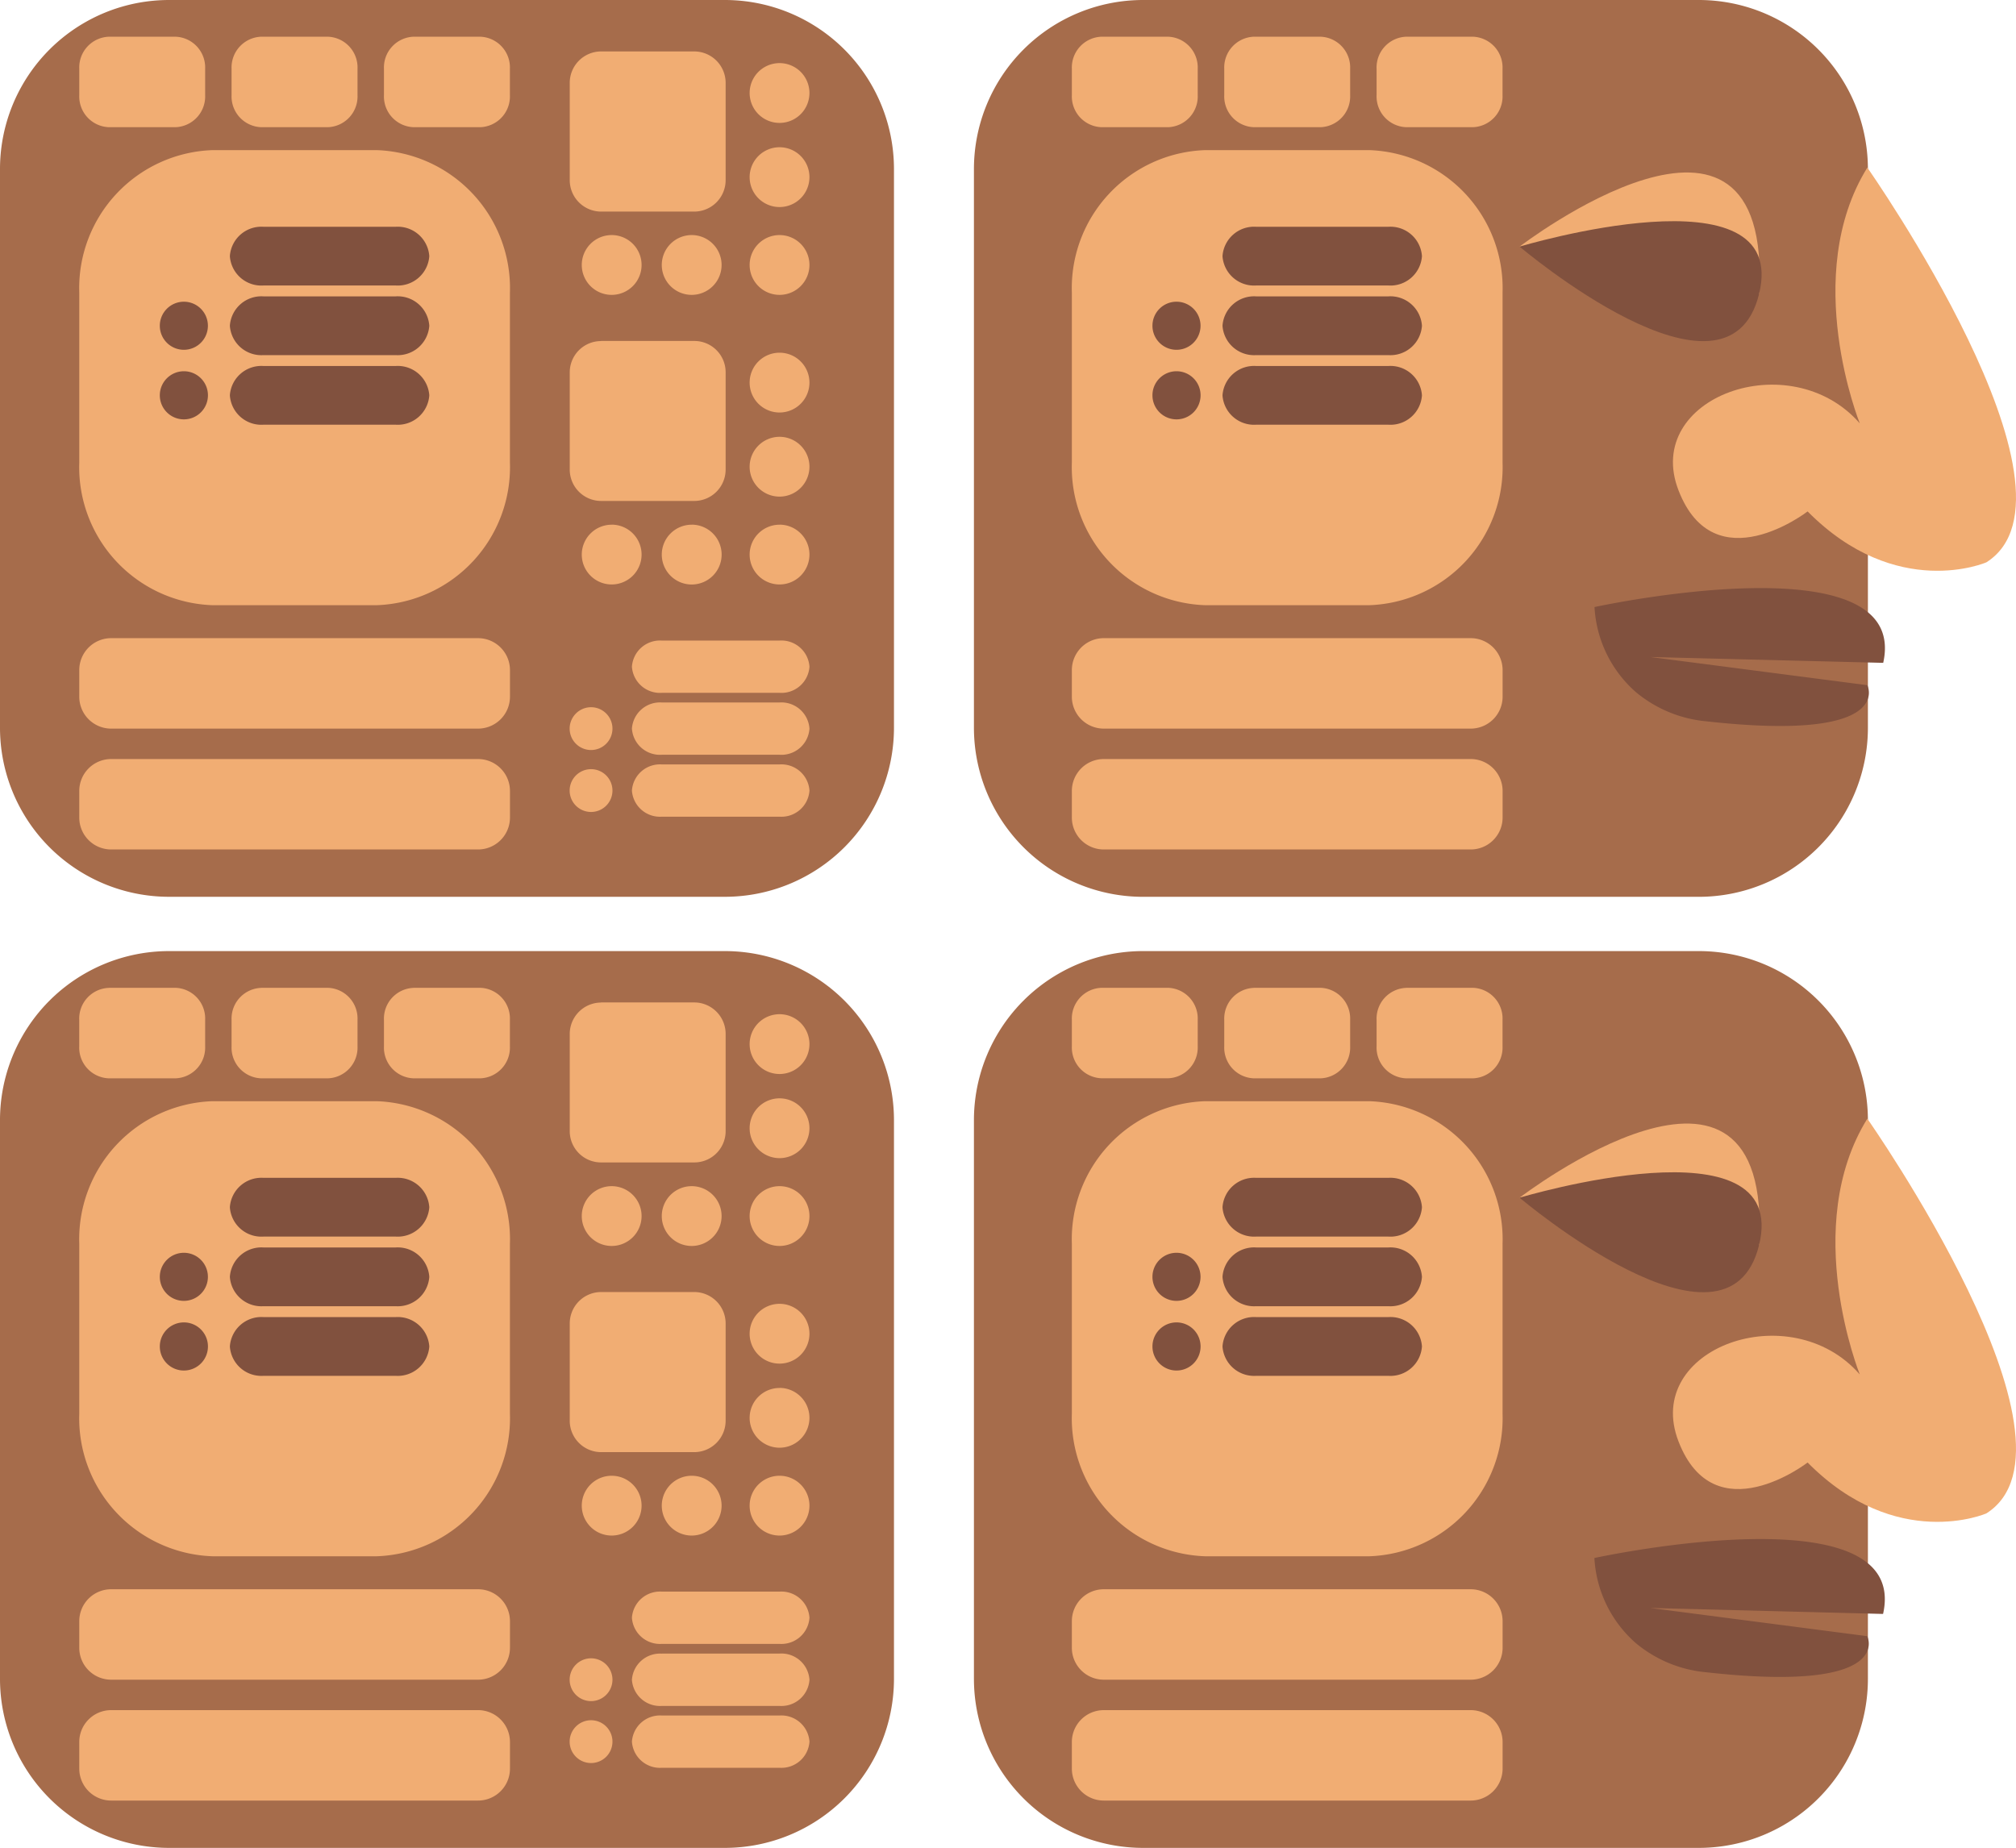 <svg id="Grupo_145667" data-name="Grupo 145667" xmlns="http://www.w3.org/2000/svg" xmlns:xlink="http://www.w3.org/1999/xlink" width="90.132" height="82.628" viewBox="0 0 90.132 82.628">
  <defs>
    <clipPath id="clip-path">
      <rect id="Rectángulo_44513" data-name="Rectángulo 44513" width="90.132" height="82.628" fill="none"/>
    </clipPath>
  </defs>
  <g id="Grupo_145666" data-name="Grupo 145666" transform="translate(0 0)" clip-path="url(#clip-path)">
    <path id="Trazado_200329" data-name="Trazado 200329" d="M14.183,0H39.029a7.56,7.56,0,0,1,7.56,7.561V32.54a7.56,7.56,0,0,1-7.56,7.561H14.183A7.562,7.562,0,0,1,6.621,32.54V7.561A7.562,7.562,0,0,1,14.183,0" transform="translate(36.922 0)" fill="#a66c4b"/>
    <path id="Trazado_200330" data-name="Trazado 200330" d="M8.353,18.928s-2.66-6.6.338-11.434c0,0,10.208,14.542,5.324,17.65,0,0-4.01,1.749-7.994-2.276,0,0-4.163,3.219-5.772-.943s4.995-6.549,8.1-3" transform="translate(74.794 0)" fill="#f1ad73"/>
    <path id="Trazado_200331" data-name="Trazado 200331" d="M18.774,29.639l-10.4-.261,9.7,1.26s1.281,2.562-7.211,1.614a5.73,5.73,0,0,1-3.133-1.3,5.449,5.449,0,0,1-1.854-3.808s14.155-3.079,12.906,2.5" transform="translate(65.412 0)" fill="#81513e"/>
    <path id="Trazado_200332" data-name="Trazado 200332" d="M22.166,13.146,11.46,11.027s11.352-8.715,10.706,2.119" transform="translate(56.478 0)" fill="#f1ad73"/>
    <path id="Trazado_200333" data-name="Trazado 200333" d="M22.079,13.146c-1.411,5.764-10.706-2.119-10.706-2.119S23.49,7.382,22.079,13.146" transform="translate(56.566 0)" fill="#81513e"/>
    <path id="Trazado_200334" data-name="Trazado 200334" d="M28.906,6.713H36.26a6.176,6.176,0,0,1,5.951,6.376v7.594a6.176,6.176,0,0,1-5.951,6.378H28.906a6.175,6.175,0,0,1-5.951-6.378V13.089a6.175,6.175,0,0,1,5.951-6.376" transform="translate(24.966 0)" fill="#f1ad73"/>
    <path id="Trazado_200335" data-name="Trazado 200335" d="M24.385,28.535h16.4a1.428,1.428,0,0,1,1.429,1.428v1.189a1.428,1.428,0,0,1-1.429,1.428h-16.4a1.428,1.428,0,0,1-1.429-1.428V29.963a1.428,1.428,0,0,1,1.429-1.428" transform="translate(24.965 0)" fill="#f1ad73"/>
    <path id="Trazado_200336" data-name="Trazado 200336" d="M24.272,1.642h3A1.376,1.376,0,0,1,28.585,3.07V4.259A1.375,1.375,0,0,1,27.27,5.687h-3a1.375,1.375,0,0,1-1.316-1.428V3.07a1.376,1.376,0,0,1,1.316-1.428" transform="translate(38.591 0)" fill="#f1ad73"/>
    <path id="Trazado_200337" data-name="Trazado 200337" d="M31.087,1.642h3A1.375,1.375,0,0,1,35.4,3.07V4.259a1.375,1.375,0,0,1-1.313,1.428h-3a1.375,1.375,0,0,1-1.316-1.428V3.07a1.376,1.376,0,0,1,1.316-1.428" transform="translate(24.963 0)" fill="#f1ad73"/>
    <path id="Trazado_200338" data-name="Trazado 200338" d="M37.9,1.642h3A1.376,1.376,0,0,1,42.211,3.07V4.259A1.375,1.375,0,0,1,40.9,5.687h-3a1.375,1.375,0,0,1-1.316-1.428V3.07A1.376,1.376,0,0,1,37.9,1.642" transform="translate(11.337 0)" fill="#f1ad73"/>
    <path id="Trazado_200339" data-name="Trazado 200339" d="M24.385,33.94h16.4a1.428,1.428,0,0,1,1.429,1.428v1.189a1.427,1.427,0,0,1-1.429,1.427h-16.4a1.427,1.427,0,0,1-1.429-1.427V35.368a1.428,1.428,0,0,1,1.429-1.428" transform="translate(24.965 0)" fill="#f1ad73"/>
    <path id="Trazado_200340" data-name="Trazado 200340" d="M28.062,10.14h5.915a1.412,1.412,0,0,1,1.5,1.3v.026a1.412,1.412,0,0,1-1.5,1.3H28.062a1.413,1.413,0,0,1-1.5-1.3V11.44a1.414,1.414,0,0,1,1.5-1.3" transform="translate(28.095 0)" fill="#81513e"/>
    <path id="Trazado_200341" data-name="Trazado 200341" d="M28.062,13.252h5.915a1.413,1.413,0,0,1,1.5,1.3v.027a1.412,1.412,0,0,1-1.5,1.3H28.062a1.414,1.414,0,0,1-1.5-1.3v-.027a1.414,1.414,0,0,1,1.5-1.3" transform="translate(28.095 0)" fill="#81513e"/>
    <path id="Trazado_200342" data-name="Trazado 200342" d="M28.062,16.365h5.915a1.412,1.412,0,0,1,1.5,1.3v.026a1.412,1.412,0,0,1-1.5,1.3H28.062a1.413,1.413,0,0,1-1.5-1.3v-.026a1.414,1.414,0,0,1,1.5-1.3" transform="translate(28.095 0)" fill="#81513e"/>
    <path id="Trazado_200343" data-name="Trazado 200343" d="M37.533,13.491a1.075,1.075,0,1,1-1.075,1.075,1.075,1.075,0,0,1,1.075-1.075" transform="translate(15.066 0)" fill="#81513e"/>
    <path id="Trazado_200344" data-name="Trazado 200344" d="M37.533,16.6a1.076,1.076,0,1,1-1.075,1.076A1.076,1.076,0,0,1,37.533,16.6" transform="translate(15.066 0)" fill="#81513e"/>
    <path id="Trazado_200345" data-name="Trazado 200345" d="M14.183,42.528H39.029a7.559,7.559,0,0,1,7.56,7.56V75.067a7.56,7.56,0,0,1-7.56,7.561H14.183a7.562,7.562,0,0,1-7.562-7.561V50.088a7.561,7.561,0,0,1,7.562-7.56" transform="translate(36.922 0)" fill="#a66c4b"/>
    <path id="Trazado_200346" data-name="Trazado 200346" d="M8.353,61.455s-2.66-6.6.338-11.433c0,0,10.208,14.541,5.324,17.649,0,0-4.01,1.75-7.994-2.275,0,0-4.163,3.219-5.772-.943s4.995-6.55,8.1-3" transform="translate(74.794 0)" fill="#f1ad73"/>
    <path id="Trazado_200347" data-name="Trazado 200347" d="M18.774,72.167,8.369,71.9l9.7,1.261s1.281,2.56-7.211,1.613a5.722,5.722,0,0,1-3.133-1.3,5.451,5.451,0,0,1-1.854-3.808s14.155-3.08,12.906,2.5" transform="translate(65.412 0)" fill="#81513e"/>
    <path id="Trazado_200348" data-name="Trazado 200348" d="M22.166,55.674,11.46,53.555s11.352-8.716,10.706,2.119" transform="translate(56.478 0)" fill="#f1ad73"/>
    <path id="Trazado_200349" data-name="Trazado 200349" d="M22.079,55.674c-1.411,5.764-10.706-2.119-10.706-2.119S23.49,49.91,22.079,55.674" transform="translate(56.566 0)" fill="#81513e"/>
    <path id="Trazado_200350" data-name="Trazado 200350" d="M28.906,49.24H36.26a6.176,6.176,0,0,1,5.951,6.377v7.594a6.177,6.177,0,0,1-5.951,6.377H28.906a6.175,6.175,0,0,1-5.951-6.377V55.617a6.175,6.175,0,0,1,5.951-6.377" transform="translate(24.966 0)" fill="#f1ad73"/>
    <path id="Trazado_200351" data-name="Trazado 200351" d="M24.385,71.063h16.4a1.428,1.428,0,0,1,1.429,1.427v1.19a1.427,1.427,0,0,1-1.429,1.427h-16.4a1.427,1.427,0,0,1-1.429-1.427V72.49a1.428,1.428,0,0,1,1.429-1.427" transform="translate(24.965 0)" fill="#f1ad73"/>
    <path id="Trazado_200352" data-name="Trazado 200352" d="M24.272,44.17h3A1.375,1.375,0,0,1,28.585,45.6v1.19a1.374,1.374,0,0,1-1.315,1.427h-3a1.374,1.374,0,0,1-1.316-1.427V45.6a1.375,1.375,0,0,1,1.316-1.427" transform="translate(38.591 0)" fill="#f1ad73"/>
    <path id="Trazado_200353" data-name="Trazado 200353" d="M31.087,44.17h3A1.374,1.374,0,0,1,35.4,45.6v1.19a1.374,1.374,0,0,1-1.313,1.427h-3a1.374,1.374,0,0,1-1.316-1.427V45.6a1.375,1.375,0,0,1,1.316-1.427" transform="translate(24.963 0)" fill="#f1ad73"/>
    <path id="Trazado_200354" data-name="Trazado 200354" d="M37.9,44.17h3A1.375,1.375,0,0,1,42.211,45.6v1.19A1.374,1.374,0,0,1,40.9,48.214h-3a1.374,1.374,0,0,1-1.316-1.427V45.6A1.375,1.375,0,0,1,37.9,44.17" transform="translate(11.337 0)" fill="#f1ad73"/>
    <path id="Trazado_200355" data-name="Trazado 200355" d="M24.385,76.468h16.4a1.428,1.428,0,0,1,1.429,1.427v1.189a1.428,1.428,0,0,1-1.429,1.428h-16.4a1.428,1.428,0,0,1-1.429-1.428V77.895a1.428,1.428,0,0,1,1.429-1.427" transform="translate(24.965 0)" fill="#f1ad73"/>
    <path id="Trazado_200356" data-name="Trazado 200356" d="M28.062,52.667h5.915a1.412,1.412,0,0,1,1.5,1.3v.027a1.412,1.412,0,0,1-1.5,1.3H28.062a1.414,1.414,0,0,1-1.5-1.3v-.027a1.414,1.414,0,0,1,1.5-1.3" transform="translate(28.095 0)" fill="#81513e"/>
    <path id="Trazado_200357" data-name="Trazado 200357" d="M28.062,55.78h5.915a1.412,1.412,0,0,1,1.5,1.3v.027a1.412,1.412,0,0,1-1.5,1.3H28.062a1.414,1.414,0,0,1-1.5-1.3V57.08a1.414,1.414,0,0,1,1.5-1.3" transform="translate(28.095 0)" fill="#81513e"/>
    <path id="Trazado_200358" data-name="Trazado 200358" d="M28.062,58.893h5.915a1.412,1.412,0,0,1,1.5,1.3v.027a1.412,1.412,0,0,1-1.5,1.3H28.062a1.414,1.414,0,0,1-1.5-1.3v-.027a1.414,1.414,0,0,1,1.5-1.3" transform="translate(28.095 0)" fill="#81513e"/>
    <path id="Trazado_200359" data-name="Trazado 200359" d="M37.533,56.018a1.075,1.075,0,1,1-1.075,1.076,1.076,1.076,0,0,1,1.075-1.076" transform="translate(15.066 0)" fill="#81513e"/>
    <path id="Trazado_200360" data-name="Trazado 200360" d="M37.533,59.131a1.076,1.076,0,1,1-1.075,1.076,1.076,1.076,0,0,1,1.075-1.076" transform="translate(15.066 0)" fill="#81513e"/>
    <path id="Trazado_200361" data-name="Trazado 200361" d="M57.724,0H82.57a7.562,7.562,0,0,1,7.562,7.561V32.54A7.562,7.562,0,0,1,82.57,40.1H57.724a7.56,7.56,0,0,1-7.56-7.561V7.561A7.56,7.56,0,0,1,57.724,0" transform="translate(-50.164 0)" fill="#a66c4b"/>
    <path id="Trazado_200362" data-name="Trazado 200362" d="M73.283,6.713h7.354a6.175,6.175,0,0,1,5.951,6.376v7.594a6.175,6.175,0,0,1-5.951,6.378H73.283a6.175,6.175,0,0,1-5.949-6.378V13.089a6.174,6.174,0,0,1,5.949-6.376" transform="translate(-63.79 0)" fill="#f1ad73"/>
    <path id="Trazado_200363" data-name="Trazado 200363" d="M68.761,28.535h16.4a1.429,1.429,0,0,1,1.429,1.428v1.189a1.428,1.428,0,0,1-1.429,1.428h-16.4a1.427,1.427,0,0,1-1.427-1.428V29.963a1.427,1.427,0,0,1,1.427-1.428" transform="translate(-63.79 0)" fill="#f1ad73"/>
    <path id="Trazado_200364" data-name="Trazado 200364" d="M68.651,1.642h3A1.376,1.376,0,0,1,72.962,3.07V4.259a1.375,1.375,0,0,1-1.315,1.428h-3a1.375,1.375,0,0,1-1.316-1.428V3.07a1.376,1.376,0,0,1,1.316-1.428" transform="translate(-50.165 0)" fill="#f1ad73"/>
    <path id="Trazado_200365" data-name="Trazado 200365" d="M75.464,1.642h3A1.376,1.376,0,0,1,79.775,3.07V4.259A1.375,1.375,0,0,1,78.46,5.687h-3a1.375,1.375,0,0,1-1.316-1.428V3.07a1.376,1.376,0,0,1,1.316-1.428" transform="translate(-63.791 0)" fill="#f1ad73"/>
    <path id="Trazado_200366" data-name="Trazado 200366" d="M82.274,1.642h3A1.376,1.376,0,0,1,86.588,3.07V4.259a1.376,1.376,0,0,1-1.316,1.428h-3A1.375,1.375,0,0,1,80.96,4.259V3.07a1.375,1.375,0,0,1,1.314-1.428" transform="translate(-77.416 0)" fill="#f1ad73"/>
    <path id="Trazado_200367" data-name="Trazado 200367" d="M68.761,33.94h16.4a1.428,1.428,0,0,1,1.429,1.428v1.189a1.428,1.428,0,0,1-1.429,1.427h-16.4a1.426,1.426,0,0,1-1.427-1.427V35.368a1.427,1.427,0,0,1,1.427-1.428" transform="translate(-63.79 0)" fill="#f1ad73"/>
    <path id="Trazado_200368" data-name="Trazado 200368" d="M72.438,10.14h5.914a1.414,1.414,0,0,1,1.5,1.3v.026a1.413,1.413,0,0,1-1.5,1.3H72.438a1.411,1.411,0,0,1-1.5-1.3V11.44a1.412,1.412,0,0,1,1.5-1.3" transform="translate(-60.66 0)" fill="#81513e"/>
    <path id="Trazado_200369" data-name="Trazado 200369" d="M72.438,13.252h5.914a1.414,1.414,0,0,1,1.5,1.3v.027a1.414,1.414,0,0,1-1.5,1.3H72.438a1.412,1.412,0,0,1-1.5-1.3v-.027a1.412,1.412,0,0,1,1.5-1.3" transform="translate(-60.66 0)" fill="#81513e"/>
    <path id="Trazado_200370" data-name="Trazado 200370" d="M72.438,16.365h5.914a1.414,1.414,0,0,1,1.5,1.3v.026a1.413,1.413,0,0,1-1.5,1.3H72.438a1.411,1.411,0,0,1-1.5-1.3v-.026a1.412,1.412,0,0,1,1.5-1.3" transform="translate(-60.66 0)" fill="#81513e"/>
    <path id="Trazado_200371" data-name="Trazado 200371" d="M81.91,13.491a1.075,1.075,0,1,1-1.075,1.075,1.076,1.076,0,0,1,1.075-1.075" transform="translate(-73.69 0)" fill="#81513e"/>
    <path id="Trazado_200372" data-name="Trazado 200372" d="M81.91,16.6a1.076,1.076,0,1,1-1.075,1.076A1.077,1.077,0,0,1,81.91,16.6" transform="translate(-73.69 0)" fill="#81513e"/>
    <path id="Trazado_200373" data-name="Trazado 200373" d="M55.281,28.643h5.263A1.256,1.256,0,0,1,61.879,29.8v.023a1.256,1.256,0,0,1-1.335,1.157H55.281a1.257,1.257,0,0,1-1.338-1.157V29.8a1.257,1.257,0,0,1,1.338-1.157" transform="translate(-25.69 0)" fill="#f1ad73"/>
    <path id="Trazado_200374" data-name="Trazado 200374" d="M55.281,31.411h5.263a1.257,1.257,0,0,1,1.335,1.158v.022a1.256,1.256,0,0,1-1.335,1.158H55.281a1.257,1.257,0,0,1-1.338-1.158v-.022a1.258,1.258,0,0,1,1.338-1.158" transform="translate(-25.69 0)" fill="#f1ad73"/>
    <path id="Trazado_200375" data-name="Trazado 200375" d="M55.281,34.181h5.263a1.256,1.256,0,0,1,1.335,1.157v.023a1.256,1.256,0,0,1-1.335,1.157H55.281a1.257,1.257,0,0,1-1.338-1.157v-.023a1.257,1.257,0,0,1,1.338-1.157" transform="translate(-25.69 0)" fill="#f1ad73"/>
    <path id="Trazado_200376" data-name="Trazado 200376" d="M63.707,31.623a.957.957,0,1,1-.957.957.958.958,0,0,1,.957-.957" transform="translate(-37.282 0)" fill="#f1ad73"/>
    <path id="Trazado_200377" data-name="Trazado 200377" d="M63.707,34.393a.957.957,0,1,1-.957.957.957.957,0,0,1,.957-.957" transform="translate(-37.282 0)" fill="#f1ad73"/>
    <path id="Trazado_200378" data-name="Trazado 200378" d="M59.207,10.511a1.337,1.337,0,1,1-1.336,1.337,1.338,1.338,0,0,1,1.336-1.337" transform="translate(-28.284 0)" fill="#f1ad73"/>
    <path id="Trazado_200379" data-name="Trazado 200379" d="M55.281,10.511a1.337,1.337,0,1,1-1.338,1.337,1.337,1.337,0,0,1,1.338-1.337" transform="translate(-20.428 0)" fill="#f1ad73"/>
    <path id="Trazado_200380" data-name="Trazado 200380" d="M62.786,10.511a1.337,1.337,0,1,1-1.338,1.337,1.337,1.337,0,0,1,1.338-1.337" transform="translate(-35.438 0)" fill="#f1ad73"/>
    <path id="Trazado_200381" data-name="Trazado 200381" d="M55.281,6.584a1.337,1.337,0,1,1-1.338,1.337,1.337,1.337,0,0,1,1.338-1.337" transform="translate(-20.428 0)" fill="#f1ad73"/>
    <path id="Trazado_200382" data-name="Trazado 200382" d="M55.281,2.822a1.337,1.337,0,1,1-1.338,1.337,1.337,1.337,0,0,1,1.338-1.337" transform="translate(-20.428 0)" fill="#f1ad73"/>
    <path id="Trazado_200383" data-name="Trazado 200383" d="M59.09,2.3h4.17a1.406,1.406,0,0,1,1.4,1.406V8.055a1.406,1.406,0,0,1-1.4,1.406H59.09a1.406,1.406,0,0,1-1.4-1.406V3.7A1.406,1.406,0,0,1,59.09,2.3" transform="translate(-32.218 0)" fill="#f1ad73"/>
    <path id="Trazado_200384" data-name="Trazado 200384" d="M59.207,23.46A1.338,1.338,0,1,1,57.871,24.8a1.338,1.338,0,0,1,1.336-1.338" transform="translate(-28.284 0)" fill="#f1ad73"/>
    <path id="Trazado_200385" data-name="Trazado 200385" d="M55.281,23.46A1.337,1.337,0,1,1,53.943,24.8a1.338,1.338,0,0,1,1.338-1.338" transform="translate(-20.428 0)" fill="#f1ad73"/>
    <path id="Trazado_200386" data-name="Trazado 200386" d="M62.786,23.46A1.337,1.337,0,1,1,61.448,24.8a1.338,1.338,0,0,1,1.338-1.338" transform="translate(-35.438 0)" fill="#f1ad73"/>
    <path id="Trazado_200387" data-name="Trazado 200387" d="M55.281,19.532a1.337,1.337,0,1,1-1.338,1.338,1.338,1.338,0,0,1,1.338-1.338" transform="translate(-20.428 0)" fill="#f1ad73"/>
    <path id="Trazado_200388" data-name="Trazado 200388" d="M55.281,15.771a1.337,1.337,0,1,1-1.338,1.337,1.337,1.337,0,0,1,1.338-1.337" transform="translate(-20.428 0)" fill="#f1ad73"/>
    <path id="Trazado_200389" data-name="Trazado 200389" d="M59.09,15.246h4.17a1.4,1.4,0,0,1,1.4,1.4V21a1.405,1.405,0,0,1-1.4,1.4H59.09a1.405,1.405,0,0,1-1.4-1.4V16.651a1.4,1.4,0,0,1,1.4-1.4" transform="translate(-32.218 0)" fill="#f1ad73"/>
    <path id="Trazado_200390" data-name="Trazado 200390" d="M57.724,42.528H82.57a7.561,7.561,0,0,1,7.562,7.56V75.067a7.562,7.562,0,0,1-7.562,7.561H57.724a7.56,7.56,0,0,1-7.56-7.561V50.088a7.559,7.559,0,0,1,7.56-7.56" transform="translate(-50.164 0)" fill="#a66c4b"/>
    <path id="Trazado_200391" data-name="Trazado 200391" d="M73.283,49.24h7.354a6.175,6.175,0,0,1,5.951,6.377v7.594a6.175,6.175,0,0,1-5.951,6.377H73.283a6.175,6.175,0,0,1-5.949-6.377V55.617a6.174,6.174,0,0,1,5.949-6.377" transform="translate(-63.79 0)" fill="#f1ad73"/>
    <path id="Trazado_200392" data-name="Trazado 200392" d="M68.761,71.063h16.4a1.428,1.428,0,0,1,1.429,1.427v1.19a1.428,1.428,0,0,1-1.429,1.427h-16.4a1.426,1.426,0,0,1-1.427-1.427V72.49a1.426,1.426,0,0,1,1.427-1.427" transform="translate(-63.79 0)" fill="#f1ad73"/>
    <path id="Trazado_200393" data-name="Trazado 200393" d="M68.651,44.17h3A1.375,1.375,0,0,1,72.962,45.6v1.19a1.374,1.374,0,0,1-1.315,1.427h-3a1.374,1.374,0,0,1-1.316-1.427V45.6a1.375,1.375,0,0,1,1.316-1.427" transform="translate(-50.165 0)" fill="#f1ad73"/>
    <path id="Trazado_200394" data-name="Trazado 200394" d="M75.464,44.17h3A1.375,1.375,0,0,1,79.775,45.6v1.19a1.374,1.374,0,0,1-1.315,1.427h-3a1.374,1.374,0,0,1-1.316-1.427V45.6a1.375,1.375,0,0,1,1.316-1.427" transform="translate(-63.791 0)" fill="#f1ad73"/>
    <path id="Trazado_200395" data-name="Trazado 200395" d="M82.274,44.17h3A1.375,1.375,0,0,1,86.588,45.6v1.19a1.375,1.375,0,0,1-1.316,1.427h-3a1.374,1.374,0,0,1-1.314-1.427V45.6a1.375,1.375,0,0,1,1.314-1.427" transform="translate(-77.416 0)" fill="#f1ad73"/>
    <path id="Trazado_200396" data-name="Trazado 200396" d="M68.761,76.468h16.4a1.428,1.428,0,0,1,1.429,1.427v1.189a1.428,1.428,0,0,1-1.429,1.428h-16.4a1.427,1.427,0,0,1-1.427-1.428V77.895a1.426,1.426,0,0,1,1.427-1.427" transform="translate(-63.79 0)" fill="#f1ad73"/>
    <path id="Trazado_200397" data-name="Trazado 200397" d="M72.438,52.667h5.914a1.414,1.414,0,0,1,1.5,1.3v.027a1.414,1.414,0,0,1-1.5,1.3H72.438a1.412,1.412,0,0,1-1.5-1.3v-.027a1.412,1.412,0,0,1,1.5-1.3" transform="translate(-60.66 0)" fill="#81513e"/>
    <path id="Trazado_200398" data-name="Trazado 200398" d="M72.438,55.78h5.914a1.414,1.414,0,0,1,1.5,1.3v.027a1.414,1.414,0,0,1-1.5,1.3H72.438a1.412,1.412,0,0,1-1.5-1.3V57.08a1.412,1.412,0,0,1,1.5-1.3" transform="translate(-60.66 0)" fill="#81513e"/>
    <path id="Trazado_200399" data-name="Trazado 200399" d="M72.438,58.893h5.914a1.414,1.414,0,0,1,1.5,1.3v.027a1.414,1.414,0,0,1-1.5,1.3H72.438a1.412,1.412,0,0,1-1.5-1.3v-.027a1.412,1.412,0,0,1,1.5-1.3" transform="translate(-60.66 0)" fill="#81513e"/>
    <path id="Trazado_200400" data-name="Trazado 200400" d="M81.91,56.018a1.075,1.075,0,1,1-1.075,1.076,1.077,1.077,0,0,1,1.075-1.076" transform="translate(-73.69 0)" fill="#81513e"/>
    <path id="Trazado_200401" data-name="Trazado 200401" d="M81.91,59.131a1.076,1.076,0,1,1-1.075,1.076,1.077,1.077,0,0,1,1.075-1.076" transform="translate(-73.69 0)" fill="#81513e"/>
    <path id="Trazado_200402" data-name="Trazado 200402" d="M55.281,71.169h5.263a1.256,1.256,0,0,1,1.335,1.157v.023a1.256,1.256,0,0,1-1.335,1.157H55.281a1.257,1.257,0,0,1-1.338-1.157v-.023a1.257,1.257,0,0,1,1.338-1.157" transform="translate(-25.69 0)" fill="#f1ad73"/>
    <path id="Trazado_200403" data-name="Trazado 200403" d="M55.281,73.939h5.263A1.256,1.256,0,0,1,61.879,75.1v.023a1.256,1.256,0,0,1-1.335,1.157H55.281a1.257,1.257,0,0,1-1.338-1.157V75.1a1.257,1.257,0,0,1,1.338-1.157" transform="translate(-25.69 0)" fill="#f1ad73"/>
    <path id="Trazado_200404" data-name="Trazado 200404" d="M55.281,76.709h5.263a1.256,1.256,0,0,1,1.335,1.157v.023a1.256,1.256,0,0,1-1.335,1.157H55.281a1.257,1.257,0,0,1-1.338-1.157v-.023a1.257,1.257,0,0,1,1.338-1.157" transform="translate(-25.69 0)" fill="#f1ad73"/>
    <path id="Trazado_200405" data-name="Trazado 200405" d="M63.707,74.151a.957.957,0,1,1-.957.957.957.957,0,0,1,.957-.957" transform="translate(-37.282 0)" fill="#f1ad73"/>
    <path id="Trazado_200406" data-name="Trazado 200406" d="M63.707,76.92a.957.957,0,1,1-.957.957.958.958,0,0,1,.957-.957" transform="translate(-37.282 0)" fill="#f1ad73"/>
    <path id="Trazado_200407" data-name="Trazado 200407" d="M59.207,53.039a1.337,1.337,0,1,1-1.336,1.337,1.337,1.337,0,0,1,1.336-1.337" transform="translate(-28.284 0)" fill="#f1ad73"/>
    <path id="Trazado_200408" data-name="Trazado 200408" d="M55.281,53.039a1.337,1.337,0,1,1-1.338,1.337,1.337,1.337,0,0,1,1.338-1.337" transform="translate(-20.428 0)" fill="#f1ad73"/>
    <path id="Trazado_200409" data-name="Trazado 200409" d="M62.786,53.039a1.337,1.337,0,1,1-1.338,1.337,1.337,1.337,0,0,1,1.338-1.337" transform="translate(-35.438 0)" fill="#f1ad73"/>
    <path id="Trazado_200410" data-name="Trazado 200410" d="M55.281,49.112a1.337,1.337,0,1,1-1.338,1.337,1.337,1.337,0,0,1,1.338-1.337" transform="translate(-20.428 0)" fill="#f1ad73"/>
    <path id="Trazado_200411" data-name="Trazado 200411" d="M55.281,45.35a1.337,1.337,0,1,1-1.338,1.337,1.337,1.337,0,0,1,1.338-1.337" transform="translate(-20.428 0)" fill="#f1ad73"/>
    <path id="Trazado_200412" data-name="Trazado 200412" d="M59.09,44.824h4.17a1.406,1.406,0,0,1,1.4,1.4v4.354a1.4,1.4,0,0,1-1.4,1.4H59.09a1.4,1.4,0,0,1-1.4-1.4V46.229a1.406,1.406,0,0,1,1.4-1.4" transform="translate(-32.218 0)" fill="#f1ad73"/>
    <path id="Trazado_200413" data-name="Trazado 200413" d="M59.207,65.988a1.337,1.337,0,1,1-1.336,1.337,1.338,1.338,0,0,1,1.336-1.337" transform="translate(-28.284 0)" fill="#f1ad73"/>
    <path id="Trazado_200414" data-name="Trazado 200414" d="M55.281,65.988a1.337,1.337,0,1,1-1.338,1.337,1.337,1.337,0,0,1,1.338-1.337" transform="translate(-20.428 0)" fill="#f1ad73"/>
    <path id="Trazado_200415" data-name="Trazado 200415" d="M62.786,65.988a1.337,1.337,0,1,1-1.338,1.337,1.337,1.337,0,0,1,1.338-1.337" transform="translate(-35.438 0)" fill="#f1ad73"/>
    <path id="Trazado_200416" data-name="Trazado 200416" d="M55.281,62.06A1.337,1.337,0,1,1,53.943,63.4a1.337,1.337,0,0,1,1.338-1.337" transform="translate(-20.428 0)" fill="#f1ad73"/>
    <path id="Trazado_200417" data-name="Trazado 200417" d="M55.281,58.3a1.337,1.337,0,1,1-1.338,1.337A1.337,1.337,0,0,1,55.281,58.3" transform="translate(-20.428 0)" fill="#f1ad73"/>
    <path id="Trazado_200418" data-name="Trazado 200418" d="M59.09,57.773h4.17a1.406,1.406,0,0,1,1.4,1.406v4.353a1.406,1.406,0,0,1-1.4,1.4H59.09a1.406,1.406,0,0,1-1.4-1.4V59.179a1.406,1.406,0,0,1,1.4-1.406" transform="translate(-32.218 0)" fill="#f1ad73"/>
  </g>
</svg>
